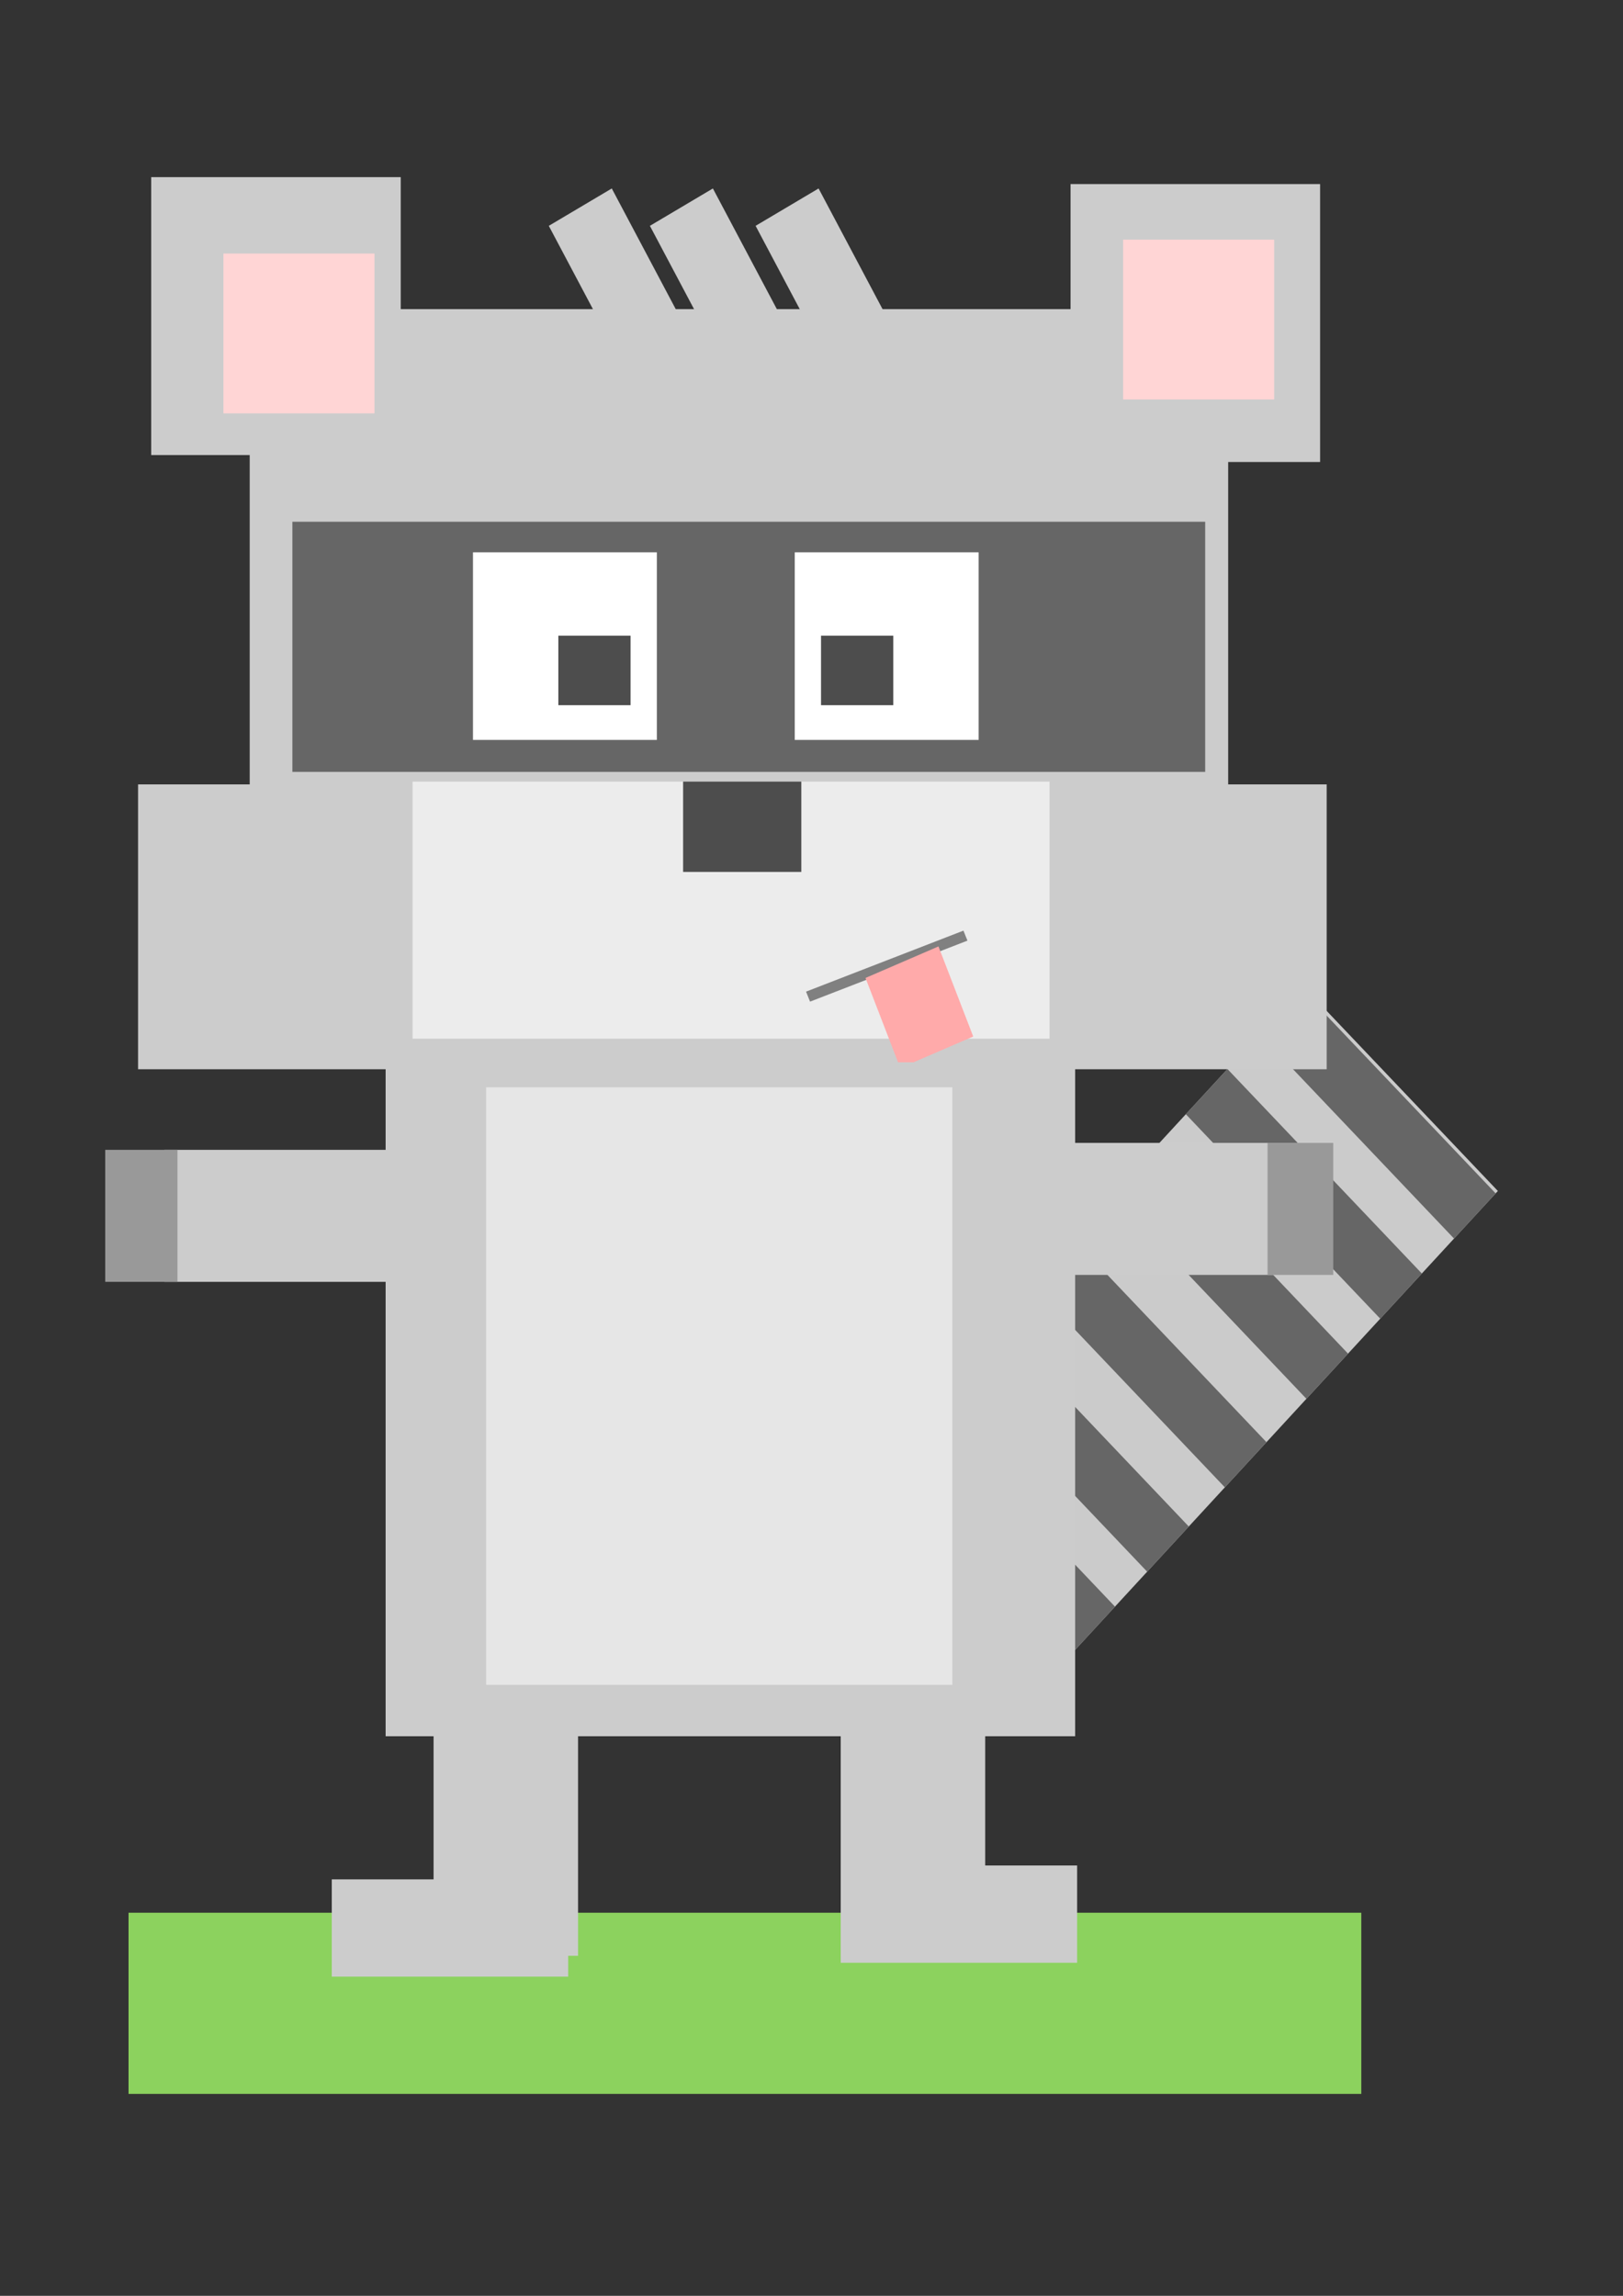 <?xml version="1.0" encoding="UTF-8" standalone="no"?>
<!-- Created with Inkscape (http://www.inkscape.org/) -->

<svg
   xmlns:dc="http://purl.org/dc/elements/1.1/"
   xmlns:cc="http://creativecommons.org/ns#"
   xmlns:rdf="http://www.w3.org/1999/02/22-rdf-syntax-ns#"
   xmlns:svg="http://www.w3.org/2000/svg"
   xmlns="http://www.w3.org/2000/svg"
   xmlns:sodipodi="http://sodipodi.sourceforge.net/DTD/sodipodi-0.dtd"
   xmlns:inkscape="http://www.inkscape.org/namespaces/inkscape"
   width="210mm"
   height="297mm"
   id="svg2"
   version="1.1"
   inkscape:version="0.48.4 r9939"
   sodipodi:docname="Documento nuevo 1">
  <rect width="100%" height="100%" fill="#333333" stroke="none"/>
  <defs
     id="defs4" />
  <sodipodi:namedview
     id="base"
     pagecolor="#ffffff"
     bordercolor="#666666"
     borderopacity="1.0"
     inkscape:pageopacity="0.0"
     inkscape:pageshadow="2"
     inkscape:zoom="0.35"
     inkscape:cx="315.31028"
     inkscape:cy="520"
     inkscape:document-units="px"
     inkscape:current-layer="layer1"
     showgrid="false"
     inkscape:window-width="1366"
     inkscape:window-height="706"
     inkscape:window-x="-8"
     inkscape:window-y="-8"
     inkscape:window-maximized="1" />
  <g
     inkscape:label="Capa 1"
     inkscape:groupmode="layer"
     id="layer1">
    <rect
       style="opacity:0.996;fill:#8dd35f;fill-opacity:1;fill-rule:nonzero;stroke:#ffd5d5;stroke-width:0;stroke-miterlimit:4;stroke-opacity:1;stroke-dasharray:none"
       id="rect5330"
       width="602.857"
       height="88.571"
       x="62.857"
       y="935.219" />
    <g
       id="g5290"
       transform="matrix(1.124,0,0,1.189,-22.402,-172.686)">
      <g
         transform="matrix(0.858,0.853,-0.845,0.867,1204.823,95.344)"
         id="g5281">
        <rect
           style="opacity:0.996;fill:#cccccc;fill-opacity:1;fill-rule:nonzero;stroke:#ffd5d5;stroke-width:0;stroke-miterlimit:4;stroke-opacity:1;stroke-dasharray:none"
           id="rect5255"
           width="98.571"
           height="218.571"
           x="-102.857"
           y="626.648" />
        <rect
           y="823.791"
           x="-102.857"
           height="21.429"
           width="98.571"
           id="rect5269"
           style="opacity:0.996;fill:#666666;fill-opacity:1;fill-rule:nonzero;stroke:#ffd5d5;stroke-width:0;stroke-miterlimit:4;stroke-opacity:1;stroke-dasharray:none" />
        <rect
           style="opacity:0.996;fill:#666666;fill-opacity:1;fill-rule:nonzero;stroke:#ffd5d5;stroke-width:0;stroke-miterlimit:4;stroke-opacity:1;stroke-dasharray:none"
           id="rect5271"
           width="98.571"
           height="21.429"
           x="-102.857"
           y="785.791" />
        <rect
           y="745.791"
           x="-102.857"
           height="21.429"
           width="98.571"
           id="rect5273"
           style="opacity:0.996;fill:#666666;fill-opacity:1;fill-rule:nonzero;stroke:#ffd5d5;stroke-width:0;stroke-miterlimit:4;stroke-opacity:1;stroke-dasharray:none" />
        <rect
           style="opacity:0.996;fill:#666666;fill-opacity:1;fill-rule:nonzero;stroke:#ffd5d5;stroke-width:0;stroke-miterlimit:4;stroke-opacity:1;stroke-dasharray:none"
           id="rect5275"
           width="98.571"
           height="21.429"
           x="-102.857"
           y="703.791" />
        <rect
           y="665.791"
           x="-102.857"
           height="21.429"
           width="98.571"
           id="rect5277"
           style="opacity:0.996;fill:#666666;fill-opacity:1;fill-rule:nonzero;stroke:#ffd5d5;stroke-width:0;stroke-miterlimit:4;stroke-opacity:1;stroke-dasharray:none" />
        <rect
           style="opacity:0.996;fill:#666666;fill-opacity:1;fill-rule:nonzero;stroke:#ffd5d5;stroke-width:0;stroke-miterlimit:4;stroke-opacity:1;stroke-dasharray:none"
           id="rect5279"
           width="98.571"
           height="21.429"
           x="-102.857"
           y="627.791" />
      </g>
      <rect
         transform="matrix(0.548,0.836,-0.836,0.548,0,0)"
         y="-258.349"
         x="806.814"
         height="331.429"
         width="142.857"
         id="rect3045"
         style="fill:#000000;fill-opacity:0;fill-rule:nonzero;stroke:#ffd5d5;stroke-width:0;stroke-miterlimit:4;stroke-opacity:1;stroke-dasharray:none" />
      <rect
         y="272.362"
         x="128.571"
         height="311.429"
         width="425.714"
         id="rect2985"
         style="fill:#cccccc;fill-opacity:1;fill-rule:nonzero;stroke:#ffd5d5;stroke-width:0;stroke-miterlimit:4;stroke-opacity:1;stroke-dasharray:none" />
      <rect
         y="359.791"
         x="147.143"
         height="102.857"
         width="397.143"
         id="rect2987"
         style="fill:#666666;fill-opacity:1;fill-rule:nonzero;stroke:#ffd5d5;stroke-width:0;stroke-miterlimit:4;stroke-opacity:1;stroke-dasharray:none" />
      <rect
         y="466.648"
         x="199.429"
         height="105.714"
         width="277.143"
         id="rect2989"
         style="fill:#ececec;fill-opacity:1;fill-rule:nonzero;stroke:#ffd5d5;stroke-width:0;stroke-miterlimit:4;stroke-opacity:1;stroke-dasharray:none" />
      <rect
         y="372.362"
         x="225.714"
         height="77.143"
         width="80"
         id="rect2991"
         style="fill:#ffffff;fill-opacity:1;fill-rule:nonzero;stroke:#ffd5d5;stroke-width:0;stroke-miterlimit:4;stroke-opacity:1;stroke-dasharray:none" />
      <rect
         style="fill:#ffffff;fill-opacity:1;fill-rule:nonzero;stroke:#ffd5d5;stroke-width:0;stroke-miterlimit:4;stroke-opacity:1;stroke-dasharray:none"
         id="rect2993"
         width="80"
         height="77.143"
         x="365.714"
         y="372.362" />
      <rect
         y="406.648"
         x="262.857"
         height="28.571"
         width="31.429"
         id="rect2995"
         style="fill:#4d4d4d;fill-opacity:1;fill-rule:nonzero;stroke:#ffd5d5;stroke-width:0;stroke-miterlimit:4;stroke-opacity:1;stroke-dasharray:none" />
      <rect
         style="fill:#4d4d4d;fill-opacity:1;fill-rule:nonzero;stroke:#ffd5d5;stroke-width:0;stroke-miterlimit:4;stroke-opacity:1;stroke-dasharray:none"
         id="rect2997"
         width="31.429"
         height="28.571"
         x="377.143"
         y="406.648" />
      <rect
         y="466.648"
         x="317.143"
         height="37.143"
         width="51.429"
         id="rect2999"
         style="fill:#4d4d4d;fill-opacity:1;fill-rule:nonzero;stroke:#ffd5d5;stroke-width:0;stroke-miterlimit:4;stroke-opacity:1;stroke-dasharray:none" />
      <rect
         y="218.076"
         x="85.714"
         height="114.286"
         width="108.571"
         id="rect3003"
         style="fill:#cccccc;fill-opacity:1;fill-rule:nonzero;stroke:#ffd5d5;stroke-width:0;stroke-miterlimit:4;stroke-opacity:1;stroke-dasharray:none" />
      <rect
         style="fill:#cccccc;fill-opacity:1;fill-rule:nonzero;stroke:#ffd5d5;stroke-width:0;stroke-miterlimit:4;stroke-opacity:1;stroke-dasharray:none"
         id="rect3005"
         width="108.571"
         height="114.286"
         x="485.714"
         y="220.934" />
      <rect
         style="fill:#ffd5d5;fill-opacity:1;fill-rule:nonzero;stroke:#ffd5d5;stroke-width:0;stroke-miterlimit:4;stroke-opacity:1;stroke-dasharray:none"
         id="rect3007"
         width="65.714"
         height="65.714"
         x="117.143"
         y="249.505" />
      <rect
         y="243.791"
         x="508.571"
         height="65.714"
         width="65.714"
         id="rect3009"
         style="fill:#ffd5d5;fill-opacity:1;fill-rule:nonzero;stroke:#ffd5d5;stroke-width:0;stroke-miterlimit:4;stroke-opacity:1;stroke-dasharray:none" />
      <rect
         transform="matrix(0.939,-0.344,0.39,0.921,0,0)"
         y="647.442"
         x="125.797"
         height="4.464"
         width="72.93"
         id="rect3011"
         style="fill:#808080;fill-opacity:1;fill-rule:nonzero;stroke:#ffd5d5;stroke-width:0;stroke-miterlimit:4;stroke-opacity:1;stroke-dasharray:none" />
      <rect
         transform="matrix(0.926,-0.378,0.378,0.926,0,0)"
         y="656.522"
         x="160.183"
         height="40"
         width="34.286"
         id="rect3013"
         style="fill:#ffaaaa;fill-opacity:1;fill-rule:nonzero;stroke:#ffd5d5;stroke-width:0;stroke-miterlimit:4;stroke-opacity:1;stroke-dasharray:none" />
      <rect
         y="467.791"
         x="80"
         height="117.143"
         width="114.286"
         id="rect3015"
         style="fill:#cccccc;fill-opacity:1;fill-rule:nonzero;stroke:#ffd5d5;stroke-width:0;stroke-miterlimit:4;stroke-opacity:1;stroke-dasharray:none" />
      <rect
         style="fill:#cccccc;fill-opacity:1;fill-rule:nonzero;stroke:#ffd5d5;stroke-width:0;stroke-miterlimit:4;stroke-opacity:1;stroke-dasharray:none"
         id="rect3017"
         width="114.286"
         height="117.143"
         x="482.857"
         y="467.791" />
      <rect
         y="582.076"
         x="187.714"
         height="277.143"
         width="300"
         id="rect3019"
         style="fill:#cccccc;fill-opacity:1;fill-rule:nonzero;stroke:#ffd5d5;stroke-width:0;stroke-miterlimit:4;stroke-opacity:1;stroke-dasharray:none" />
      <rect
         y="855.219"
         x="208.571"
         height="94.286"
         width="62.857"
         id="rect3021"
         style="fill:#cccccc;fill-opacity:1;fill-rule:nonzero;stroke:#ffd5d5;stroke-width:0;stroke-miterlimit:4;stroke-opacity:1;stroke-dasharray:none" />
      <rect
         style="fill:#cccccc;fill-opacity:1;fill-rule:nonzero;stroke:#ffd5d5;stroke-width:0;stroke-miterlimit:4;stroke-opacity:1;stroke-dasharray:none"
         id="rect3023"
         width="62.857"
         height="94.286"
         x="385.714"
         y="855.219" />
      <rect
         y="918.076"
         x="164.286"
         height="40"
         width="102.857"
         id="rect3025"
         style="fill:#cccccc;fill-opacity:1;fill-rule:nonzero;stroke:#ffd5d5;stroke-width:0;stroke-miterlimit:4;stroke-opacity:1;stroke-dasharray:none" />
      <rect
         style="fill:#cccccc;fill-opacity:1;fill-rule:nonzero;stroke:#ffd5d5;stroke-width:0;stroke-miterlimit:4;stroke-opacity:1;stroke-dasharray:none"
         id="rect3027"
         width="102.857"
         height="40"
         x="385.714"
         y="912.362" />
      <rect
         transform="matrix(0.872,-0.489,0.489,0.872,0,0)"
         y="334.299"
         x="109.206"
         height="60"
         width="31.429"
         id="rect3029"
         style="fill:#cccccc;fill-opacity:1;fill-rule:nonzero;stroke:#ffd5d5;stroke-width:0;stroke-miterlimit:4;stroke-opacity:1;stroke-dasharray:none" />
      <rect
         style="fill:#cccccc;fill-opacity:1;fill-rule:nonzero;stroke:#ffd5d5;stroke-width:0;stroke-miterlimit:4;stroke-opacity:1;stroke-dasharray:none"
         id="rect3031"
         width="31.429"
         height="60"
         x="147.584"
         y="355.821"
         transform="matrix(0.872,-0.489,0.489,0.872,0,0)" />
      <rect
         transform="matrix(0.872,-0.489,0.489,0.872,0,0)"
         y="378.32"
         x="187.706"
         height="60"
         width="31.429"
         id="rect3033"
         style="fill:#cccccc;fill-opacity:1;fill-rule:nonzero;stroke:#ffd5d5;stroke-width:0;stroke-miterlimit:4;stroke-opacity:1;stroke-dasharray:none" />
      <rect
         y="618.076"
         x="91.429"
         height="54.286"
         width="108.571"
         id="rect3035"
         style="fill:#cccccc;fill-opacity:1;fill-rule:nonzero;stroke:#ffd5d5;stroke-width:0;stroke-miterlimit:4;stroke-opacity:1;stroke-dasharray:none" />
      <rect
         style="fill:#cccccc;fill-opacity:1;fill-rule:nonzero;stroke:#ffd5d5;stroke-width:0;stroke-miterlimit:4;stroke-opacity:1;stroke-dasharray:none"
         id="rect3037"
         width="108.571"
         height="54.286"
         x="485.714"
         y="615.219" />
      <rect
         y="592.362"
         x="231.429"
         height="245.714"
         width="202.857"
         id="rect3039"
         style="fill:#e6e6e6;fill-opacity:1;fill-rule:nonzero;stroke:#ffd5d5;stroke-width:0;stroke-miterlimit:4;stroke-opacity:1;stroke-dasharray:none" />
      <rect
         y="618.076"
         x="65.714"
         height="54.286"
         width="31.429"
         id="rect3041"
         style="fill:#999999;fill-opacity:1;fill-rule:nonzero;stroke:#ffd5d5;stroke-width:0;stroke-miterlimit:4;stroke-opacity:1;stroke-dasharray:none" />
      <rect
         y="615.219"
         x="571.429"
         height="54.286"
         width="28.571"
         id="rect3043"
         style="fill:#999999;fill-opacity:1;fill-rule:nonzero;stroke:#ffd5d5;stroke-width:0;stroke-miterlimit:4;stroke-opacity:1;stroke-dasharray:none" />
    </g>
  </g>
</svg>
